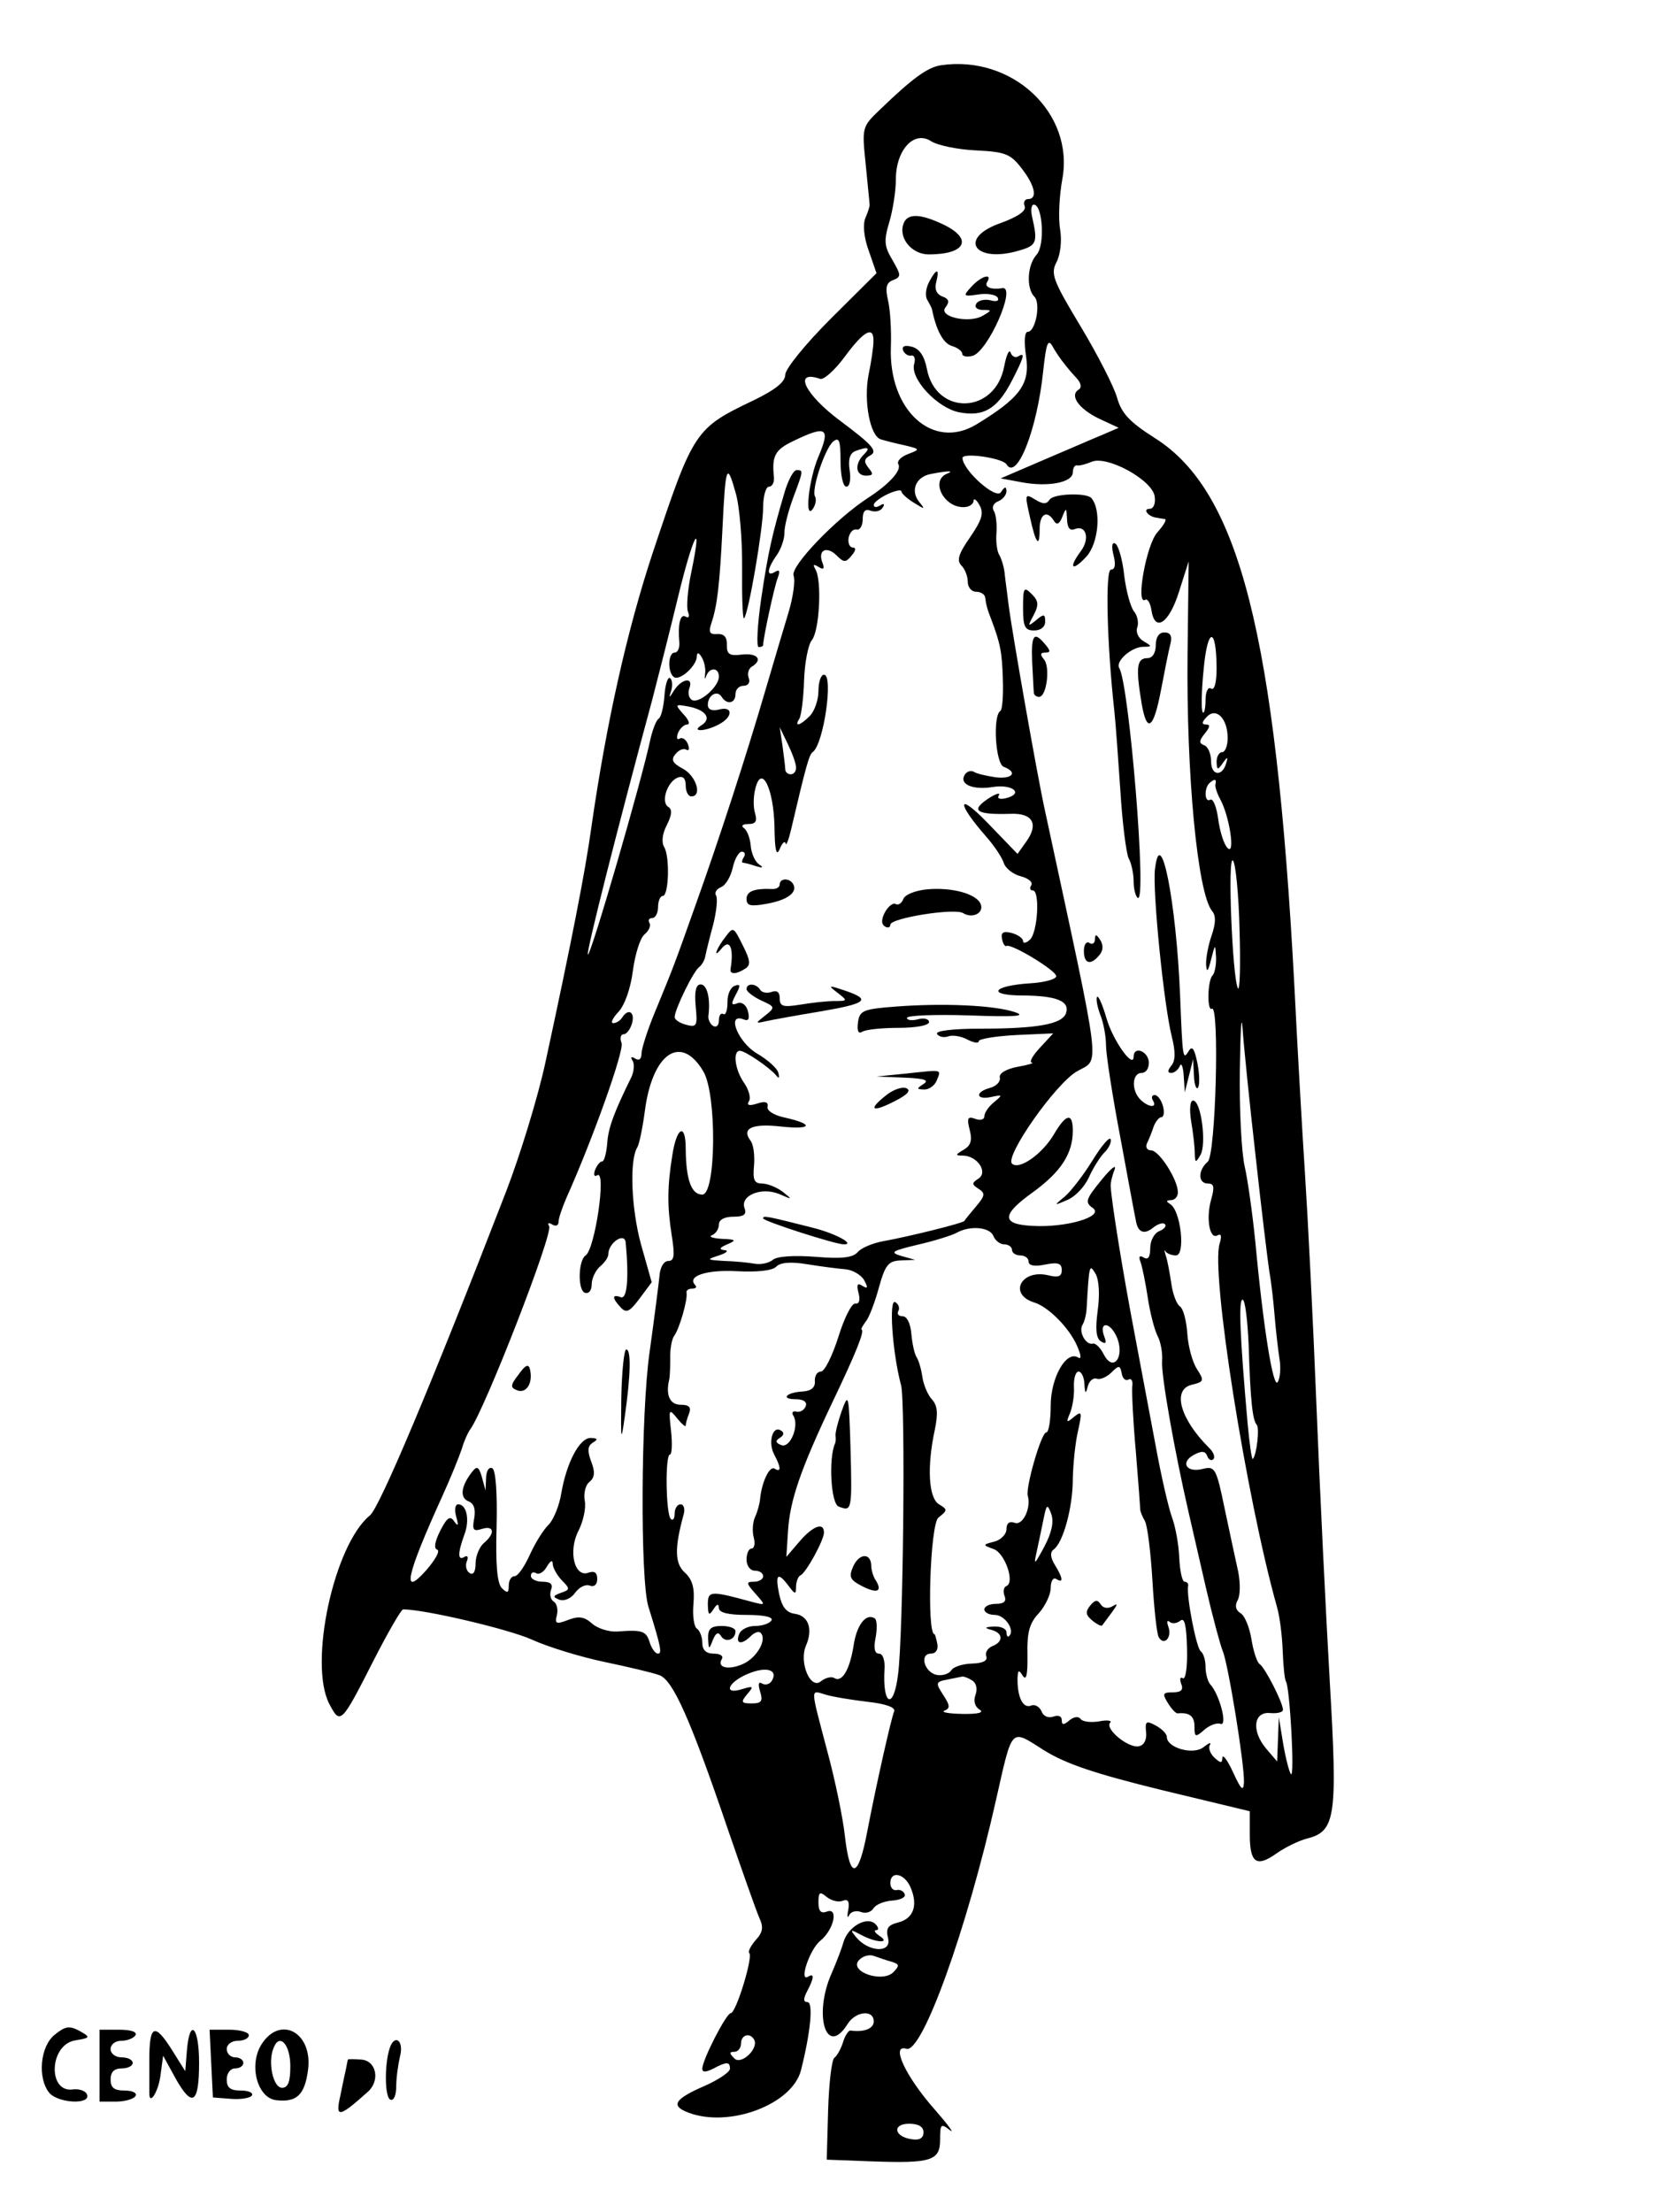<?xml version="1.0" standalone="no"?>
<!DOCTYPE svg PUBLIC "-//W3C//DTD SVG 20010904//EN"
 "http://www.w3.org/TR/2001/REC-SVG-20010904/DTD/svg10.dtd">
<svg version="1.0" xmlns="http://www.w3.org/2000/svg"
 width="300pt" height="400pt" viewBox="0 0 300 400"
 preserveAspectRatio="xMidYMid meet">
<g transform="translate(0,400) scale(0.05,-0.05)"
fill="#000000" stroke="none">
<path d="M3403 7764 c-48 -7 -104 -48 -219 -159 -67 -64 -67 -65 -53 -200 7
-74 14 -139 14 -145 1 -5 -6 -27 -15 -48 -10 -23 -6 -70 12 -119 l28 -81 -165
-164 c-91 -91 -165 -182 -165 -203 0 -26 -35 -54 -115 -93 -212 -101 -217
-110 -363 -547 -94 -283 -169 -619 -223 -995 -22 -161 -74 -425 -166 -850 -27
-126 -92 -338 -143 -470 -272 -703 -457 -1141 -492 -1170 -130 -106 -223 -535
-147 -682 40 -76 43 -73 160 157 52 102 100 185 107 185 79 0 383 -72 465
-109 59 -27 177 -63 263 -81 86 -18 175 -39 199 -48 49 -18 112 -159 249 -562
51 -148 101 -290 112 -315 16 -34 13 -53 -13 -81 -18 -21 -29 -42 -23 -47 14
-14 -48 -217 -67 -217 -16 0 -103 -169 -103 -201 0 -14 13 -13 39 0 49 26 61
26 61 0 0 -12 -40 -39 -89 -61 -113 -49 -127 -73 -61 -98 148 -56 376 30 407
154 35 139 45 246 23 246 -15 0 -15 12 -1 39 25 47 27 67 4 53 -35 -22 5 98
43 129 50 40 68 123 24 106 -21 -8 -30 2 -30 33 0 38 5 41 30 20 16 -13 42
-20 57 -14 20 8 26 -2 21 -32 -5 -24 -3 -33 3 -20 6 13 25 18 42 12 17 -7 38
-1 46 13 9 14 39 26 68 28 29 2 50 12 45 23 -4 11 -17 18 -29 15 -13 -3 -23 9
-23 25 0 46 51 36 73 -15 28 -65 11 -113 -44 -127 -39 -10 -46 -22 -37 -58 13
-54 -71 -50 -116 5 -23 28 -21 29 18 8 54 -29 110 -32 66 -3 -16 11 -21 20
-11 20 10 0 9 10 -3 22 -30 30 -100 -9 -116 -67 -7 -25 -26 -73 -41 -108 -69
-152 -21 -310 56 -187 29 47 95 54 95 10 0 -26 -35 -40 -84 -33 -7 1 -20 -18
-27 -42 -8 -25 -22 -50 -31 -56 -10 -6 -20 -92 -23 -190 l-5 -179 160 -6 c219
-8 250 2 250 79 0 56 3 59 35 34 19 -15 -6 19 -55 75 -105 119 -160 237 -102
219 57 -18 219 432 324 899 61 269 51 258 173 181 80 -50 185 -85 425 -144
l320 -77 0 -84 c0 -103 24 -120 96 -69 31 22 80 46 110 54 105 26 112 78 83
573 -14 245 -36 694 -48 996 -12 303 -31 676 -41 830 -10 154 -28 465 -39 690
-68 1266 -199 1782 -503 1975 -93 59 -122 90 -138 147 -11 39 -70 155 -132
258 -100 166 -109 190 -87 232 14 27 20 76 13 119 -7 40 -3 121 8 181 44 239
-181 450 -439 412z m128 -308 c105 -5 124 -13 164 -65 49 -63 58 -111 23 -111
-12 0 -18 -12 -12 -26 6 -17 -25 -38 -88 -61 -156 -55 -93 -147 68 -99 63 18
68 29 47 121 -6 25 -3 45 6 45 32 0 41 -147 10 -181 -34 -37 -38 -122 -8 -152
24 -24 4 -127 -24 -127 -12 0 -14 -37 -6 -89 15 -100 -22 -150 -180 -246 -157
-95 -318 51 -309 281 2 57 -2 132 -10 166 -11 48 -7 66 18 75 30 12 29 18 -2
72 -30 50 -32 70 -12 137 13 43 24 113 24 155 0 107 66 179 128 138 24 -15 97
-30 163 -33z m-372 -691 c0 -19 -8 -74 -18 -122 -18 -95 6 -221 45 -232 13 -4
51 -14 84 -21 59 -14 59 -15 14 -32 -26 -10 -41 -26 -35 -37 13 -21 -33 -72
-109 -121 -117 -76 -281 -247 -270 -281 7 -20 -2 -79 -18 -133 -16 -53 -53
-177 -82 -276 -69 -237 -172 -554 -257 -790 -74 -209 -78 -219 -146 -384 -26
-63 -47 -129 -47 -147 0 -19 -9 -26 -23 -17 -14 9 -18 5 -9 -8 7 -12 5 -38 -4
-58 -64 -130 -84 -184 -88 -241 -3 -36 -11 -65 -18 -65 -8 0 -19 -14 -26 -31
-6 -18 -3 -26 8 -19 34 21 -8 -267 -42 -290 -27 -18 -29 -125 -3 -135 14 -5
25 8 25 31 0 21 14 50 30 64 17 14 30 33 30 44 0 42 60 82 63 42 12 -130 5
-206 -18 -197 -32 12 -32 -3 0 -37 20 -22 32 -16 68 32 l44 59 -39 138 c-35
129 -42 304 -13 350 7 12 19 70 27 130 27 211 131 282 212 144 49 -83 46 -445
-4 -445 -40 0 -59 54 -60 166 0 94 -32 80 -48 -21 -19 -116 -19 -187 -3 -290
12 -75 10 -95 -12 -95 -16 0 -30 -23 -32 -55 -3 -30 -19 -155 -36 -277 -31
-218 -34 -822 -4 -918 45 -144 50 -170 35 -170 -10 0 -23 18 -30 40 -13 42
-26 47 -117 40 -31 -2 -72 11 -92 29 -27 24 -47 28 -86 13 -44 -17 -49 -14
-41 17 5 20 0 42 -11 49 -12 7 -16 26 -10 43 8 20 -2 29 -31 29 -23 0 -42 10
-42 21 0 12 8 16 19 10 10 -7 28 4 39 24 13 22 21 25 21 9 1 -15 16 -41 33
-59 30 -30 30 -34 -3 -45 -30 -11 -31 -15 -6 -25 18 -6 42 4 57 25 14 20 38
32 53 26 16 -6 27 4 27 24 0 23 -10 30 -31 23 -51 -20 -75 77 -37 151 17 33
28 82 23 108 -5 26 2 58 17 69 19 16 21 36 6 74 -14 38 -13 56 6 68 20 12 18
16 -8 17 -40 0 -87 -89 -106 -200 -7 -44 -28 -96 -46 -114 -19 -18 -49 -67
-68 -109 -19 -42 -43 -77 -55 -77 -12 0 -21 -15 -21 -34 0 -27 -5 -29 -25 -9
-17 17 -23 85 -19 222 3 120 -3 203 -15 211 -12 7 -22 -8 -23 -34 l-2 -46 -13
48 c-11 38 -18 42 -35 20 -41 -52 -46 -94 -14 -107 20 -8 27 -28 21 -62 -8
-42 -3 -48 28 -38 44 14 49 -16 7 -51 -16 -14 -30 -47 -30 -74 0 -29 -8 -43
-21 -35 -12 7 -17 26 -11 42 7 16 3 24 -8 17 -25 -16 -25 13 -1 79 21 54 9
111 -22 111 -11 0 -14 -20 -7 -45 9 -32 7 -37 -7 -17 -15 22 -26 15 -51 -34
-19 -38 -24 -63 -11 -68 12 -4 -7 -37 -40 -75 -90 -101 -72 -19 59 269 30 66
61 143 70 170 8 28 22 59 30 70 52 69 302 711 286 736 -7 11 -2 14 11 6 13 -8
23 -4 23 9 0 13 13 51 28 86 96 214 210 534 200 561 -7 18 -3 32 8 32 10 0 24
18 30 40 11 41 -14 55 -36 20 -7 -11 -21 -20 -32 -20 -11 0 -2 19 19 41 23 25
44 86 52 149 8 59 26 118 42 131 16 13 24 32 18 41 -6 10 -2 18 10 18 11 0 21
18 21 40 0 22 8 40 17 40 22 0 26 143 5 177 -10 17 -7 48 10 80 18 36 20 56 5
65 -28 17 -4 91 34 106 19 7 29 -2 29 -29 0 -21 9 -39 20 -39 41 0 18 74 -30
100 -38 20 -44 33 -27 53 12 15 29 22 39 16 10 -6 12 3 6 20 -7 17 -20 26 -30
20 -10 -6 -12 3 -6 20 7 17 22 31 33 31 12 0 6 17 -13 37 -32 36 -31 37 18 28
62 -12 85 -43 48 -67 -42 -26 14 -24 63 3 51 27 50 67 -1 53 -25 -6 -40 0 -40
17 0 35 34 55 50 29 19 -30 50 -24 50 10 0 17 13 30 29 30 17 0 25 12 19 28
-6 15 -1 34 11 41 41 25 21 50 -35 44 -46 -6 -56 1 -55 35 1 28 -11 41 -35 39
-28 -2 -32 7 -21 40 21 62 30 140 40 343 11 228 16 240 47 130 15 -49 25 -174
24 -277 -1 -103 2 -184 7 -179 16 16 69 325 69 401 0 41 10 75 21 75 12 0 20
16 18 35 -8 77 4 99 72 131 118 57 133 47 90 -55 -37 -85 -53 -242 -19 -188 8
14 11 32 6 41 -15 23 35 173 65 199 22 18 27 4 27 -71 0 -51 9 -92 21 -92 12
0 17 25 12 59 -6 39 0 62 21 70 46 17 56 13 30 -13 -34 -34 -30 -76 8 -76 26
0 28 6 9 28 -18 23 -16 33 8 46 26 15 4 39 -110 124 -129 96 -172 186 -73 152
13 -5 54 32 90 81 69 94 105 112 103 54z m690 -80 c11 -15 32 -39 46 -54 15
-17 18 -33 6 -40 -34 -21 1 -70 74 -105 l71 -33 -58 -25 c-32 -13 -128 -55
-213 -91 l-156 -67 76 -14 c96 -18 185 -1 185 36 0 15 7 27 15 25 8 -2 32 4
53 13 56 24 220 -66 228 -125 4 -26 -4 -45 -18 -45 -27 0 -6 -28 24 -32 10 -2
24 -4 31 -5 8 -2 -5 -23 -27 -48 -40 -43 -80 -266 -44 -244 8 5 18 -11 22 -36
12 -84 64 -50 100 65 l35 110 -4 -330 c-5 -440 36 -871 89 -935 14 -16 13 -44
-2 -88 -12 -34 -21 -82 -20 -105 2 -31 7 -26 18 18 15 58 15 58 18 8 1 -28 -5
-58 -13 -66 -18 -18 -20 -131 -2 -120 28 17 14 -529 -15 -553 -36 -31 -36 -79
1 -79 22 0 24 -13 11 -59 -19 -68 -5 -146 24 -128 13 7 15 -4 7 -30 -33 -103
96 -917 207 -1313 10 -33 19 -104 21 -159 2 -54 7 -105 12 -112 14 -23 32
-348 18 -335 -6 7 -19 56 -28 109 l-16 97 -3 -80 -3 -80 -41 48 c-53 64 -44
134 17 127 25 -2 45 3 45 12 0 25 -64 151 -84 165 -10 6 -23 47 -30 90 -7 43
-24 85 -39 94 -18 11 -22 27 -11 47 10 17 10 63 2 104 -9 40 -31 143 -49 228
-30 146 -35 154 -79 143 -59 -15 -83 23 -32 51 28 15 41 14 48 -4 5 -14 15
-19 22 -12 8 7 1 26 -16 42 -104 104 -133 209 -63 227 46 11 47 15 20 57 -16
24 -32 82 -35 129 -3 46 -15 91 -27 98 -12 8 -26 46 -31 84 -6 39 -14 84 -20
100 -5 17 -6 23 -1 15 5 -8 22 -15 38 -15 35 0 18 160 -20 185 -17 11 -16 14
2 15 14 0 25 13 25 28 0 46 -68 152 -97 152 -14 0 -21 11 -15 25 7 14 18 41
24 60 7 19 20 35 28 35 9 0 12 18 6 40 -6 22 -19 40 -30 40 -10 0 -13 -9 -6
-20 17 -28 -17 -25 -46 4 -33 33 -30 96 5 96 16 0 27 17 26 40 -4 40 -55 58
-55 19 0 -47 -75 58 -98 138 -14 48 -29 83 -34 78 -5 -5 0 -34 11 -64 12 -29
21 -79 21 -111 0 -32 23 -182 52 -334 28 -152 53 -287 56 -300 7 -43 30 -52
62 -26 17 14 37 20 43 13 7 -6 -2 -18 -20 -25 -18 -7 -33 -34 -33 -61 0 -33
-8 -44 -23 -35 -16 10 -20 4 -12 -16 6 -17 18 -75 26 -128 8 -54 24 -116 35
-138 12 -22 19 -63 17 -91 -5 -46 45 -328 96 -549 10 -44 38 -165 62 -270 24
-104 52 -208 61 -230 20 -47 79 -410 77 -475 -2 -35 -10 -28 -39 35 -20 44
-38 68 -39 54 -1 -21 -6 -21 -29 0 -15 14 -23 35 -16 46 6 11 -4 7 -23 -8 -37
-30 -133 -3 -133 37 0 11 -18 29 -40 41 -35 19 -39 15 -35 -24 3 -27 -7 -47
-26 -51 -38 -8 -124 63 -104 85 8 8 -10 11 -40 5 -31 -5 -61 -1 -67 9 -7 10
-24 8 -40 -5 -21 -18 -28 -18 -28 1 0 14 -13 19 -31 12 -18 -6 -36 2 -42 19
-7 17 -24 27 -38 21 -29 -11 -49 29 -49 95 1 34 4 37 19 13 13 -20 18 4 17 76
-2 81 7 114 41 150 23 26 43 67 43 91 0 25 9 40 20 33 27 -17 25 2 -5 51 -16
26 -18 45 -5 55 35 24 70 153 70 255 1 55 9 133 19 175 15 68 14 73 -15 50
-27 -23 -29 -21 -14 14 9 22 16 65 14 95 -1 30 6 55 17 55 10 0 20 -20 21 -45
2 -36 5 -37 12 -9 5 20 20 33 33 28 12 -4 36 6 53 23 27 27 31 26 37 -4 3 -18
14 -28 24 -22 11 6 17 -5 14 -25 -2 -20 3 -126 13 -236 9 -110 16 -204 16
-210 0 -5 7 -24 17 -41 9 -17 21 -114 27 -216 6 -102 16 -194 23 -204 19 -32
48 -1 35 37 -7 19 -5 27 4 19 9 -8 26 -6 39 4 15 13 22 -16 24 -100 2 -66 -5
-114 -15 -108 -10 6 -12 -3 -6 -20 9 -22 0 -31 -30 -31 -37 0 -39 -5 -18 -39
13 -21 29 -38 35 -37 43 4 61 -10 61 -47 0 -39 3 -41 35 -13 19 17 46 27 59
22 27 -10 -3 106 -37 143 -9 10 -17 39 -17 64 0 24 -8 49 -17 55 -16 10 -53
202 -46 237 2 8 -4 15 -13 15 -8 0 -17 39 -19 87 -2 48 -14 113 -26 145 -12
32 -39 148 -59 258 -21 110 -56 299 -79 420 -37 193 -81 461 -84 520 -1 11 5
38 14 60 8 22 -13 5 -48 -38 -57 -70 -60 -80 -30 -101 41 -31 -100 -72 -222
-64 -110 6 -109 40 4 121 102 74 145 140 145 223 0 66 -24 62 -67 -11 -43 -74
-128 -133 -153 -108 -26 27 156 287 234 333 85 50 95 -31 -115 945 -28 127
-117 635 -131 740 -5 44 -13 98 -15 121 -3 23 -12 51 -20 64 -7 12 -12 48 -9
79 2 32 -2 67 -10 79 -8 13 0 28 16 34 17 7 30 23 30 37 -1 18 -6 17 -20 -4
-17 -28 -136 77 -139 123 -2 22 144 1 159 -22 37 -62 111 124 133 338 11 100
17 118 34 88 11 -20 30 -48 42 -62z m-424 -398 c-61 -25 -12 -122 60 -121 19
0 35 10 36 22 0 12 10 6 21 -14 17 -29 10 -53 -33 -116 -42 -60 -50 -85 -32
-103 13 -13 23 -39 23 -59 0 -20 14 -36 30 -36 17 0 31 -9 33 -20 3 -25 7 -42
22 -80 33 -87 39 -119 42 -217 2 -59 -2 -110 -9 -114 -28 -17 -18 -190 12
-202 52 -20 32 -45 -29 -38 -33 5 -69 13 -79 20 -11 6 -26 1 -33 -11 -21 -34
29 -56 102 -44 70 11 113 -23 49 -40 -23 -6 -35 -2 -28 9 7 11 -7 8 -30 -6
-76 -48 -55 -64 74 -60 79 3 101 -37 56 -100 l-32 -45 -110 114 c-110 113
-111 71 -2 -53 28 -32 56 -74 62 -93 6 -20 34 -42 62 -49 27 -7 44 -21 38 -32
-7 -10 -5 -19 5 -19 27 0 18 -152 -10 -178 -14 -13 -25 -15 -25 -5 0 10 -19
23 -41 29 -30 8 -40 2 -35 -21 3 -18 11 -29 16 -26 17 10 179 -88 180 -109 0
-11 -42 -23 -95 -26 -138 -9 -157 -44 -24 -44 121 -1 170 -21 154 -65 -15 -39
-105 -55 -309 -55 -102 0 -164 -8 -157 -19 7 -11 25 -14 40 -9 15 6 47 1 69
-11 23 -12 42 -15 42 -6 0 8 61 18 135 22 l134 6 -48 -52 c-26 -28 -40 -52
-29 -54 10 -1 -13 -8 -52 -15 -42 -8 -68 -24 -64 -39 3 -15 -13 -31 -35 -37
-56 -15 -52 -45 4 -33 42 9 42 8 10 -19 -19 -15 -35 -38 -35 -51 0 -12 -15
-16 -33 -9 -27 10 -31 3 -20 -40 10 -38 4 -57 -22 -72 -31 -18 -31 -21 -2 -21
52 -1 91 -60 56 -83 -25 -16 -25 -21 0 -37 25 -16 24 -25 -10 -65 -21 -25 -40
-48 -41 -51 -3 -8 -202 -57 -291 -73 -40 -7 -83 -25 -95 -40 -17 -20 -58 -25
-152 -17 -79 6 -140 2 -155 -11 -15 -12 -44 -18 -66 -14 -21 4 -70 9 -109 10
-65 4 -66 5 -20 20 28 9 37 18 20 19 -21 3 -18 9 10 21 35 15 32 18 -20 20
-33 2 -49 8 -35 13 14 6 25 23 25 39 0 17 20 28 52 28 38 0 49 8 41 30 -18 46
60 79 125 52 49 -21 49 -21 13 8 -21 16 -55 30 -75 30 -28 0 -34 13 -29 65 3
36 -2 76 -12 89 -35 46 5 64 111 52 112 -12 119 9 10 33 -37 8 -64 25 -60 39
3 17 -9 21 -38 11 -29 -9 -39 -6 -29 9 7 12 -1 42 -18 66 -33 47 -42 116 -15
116 19 0 108 -61 131 -89 10 -13 13 -10 8 9 -4 17 -39 48 -77 70 -68 40 -112
147 -50 124 19 -8 24 0 17 29 -6 23 -22 35 -38 29 -23 -9 -24 -3 -6 31 18 33
17 40 -4 32 -15 -5 -27 -32 -26 -60 0 -29 -7 -48 -15 -42 -9 5 -16 -5 -16 -23
0 -18 -9 -27 -21 -20 -11 7 -19 24 -17 37 8 63 -5 113 -28 113 -17 0 -23 -24
-18 -79 7 -71 4 -77 -34 -67 -23 6 -42 18 -42 28 0 27 68 167 89 181 10 8 20
26 22 40 3 15 15 65 28 112 12 47 17 95 11 106 -7 10 1 24 18 31 16 6 35 38
42 70 7 32 22 58 33 58 11 0 14 -9 7 -20 -7 -11 -8 -20 -3 -20 5 0 26 -5 46
-12 27 -8 30 -6 11 7 -14 10 -27 40 -29 67 -2 26 -13 55 -24 63 -12 8 -6 15
15 15 27 0 33 10 25 38 -7 21 -7 62 1 91 22 89 66 0 69 -139 1 -86 7 -109 19
-80 9 22 19 31 21 20 2 -11 11 12 20 50 53 226 65 271 78 280 40 28 76 280 41
280 -11 0 -20 -26 -20 -59 0 -32 -14 -72 -31 -90 -36 -36 -58 -41 -38 -10 7
12 15 74 17 138 2 64 15 130 28 146 28 34 37 217 13 256 -10 18 -7 20 11 9 19
-12 23 -7 14 16 -17 45 16 61 52 25 26 -26 33 -26 54 0 15 17 17 29 4 29 -11
0 -18 16 -15 35 4 19 16 33 29 30 12 -3 22 14 22 37 0 29 9 39 29 31 17 -6 36
-1 43 11 9 13 5 17 -9 8 -13 -8 -23 -7 -23 2 0 9 23 26 50 39 28 13 50 17 50
10 0 -7 20 -26 45 -41 40 -25 42 -25 20 2 -34 41 -13 92 42 102 62 12 87 12
58 1z m-925 -357 c-13 -62 -18 -126 -12 -142 7 -17 3 -25 -8 -18 -20 12 -29
-27 -23 -95 1 -19 -6 -35 -17 -35 -25 0 -26 -74 -2 -89 22 -13 82 42 82 75 1
16 7 15 18 -3 9 -15 15 -42 12 -60 -2 -18 0 -22 4 -8 12 33 46 32 46 -2 0 -37
-73 -100 -98 -84 -11 7 -15 25 -9 42 16 41 -26 36 -54 -6 -20 -32 -21 -32 -11
-1 5 19 3 39 -5 44 -8 5 -17 -23 -20 -64 -3 -40 -12 -78 -21 -83 -9 -6 -21
-38 -29 -71 -32 -153 -218 -792 -227 -782 -7 6 108 460 233 922 20 77 62 242
92 366 55 229 92 300 49 94z m1900 -346 c0 -53 -8 -82 -20 -74 -11 7 -20 -11
-20 -42 0 -30 -5 -50 -10 -44 -6 5 -5 75 3 154 14 155 46 158 47 6z m40 -253
c0 -28 -9 -51 -20 -51 -11 0 -20 -16 -20 -35 1 -30 4 -31 22 -5 17 24 20 25
13 1 -14 -51 -55 -47 -55 6 0 27 -11 53 -25 58 -19 7 -19 16 2 42 19 23 21 33
5 33 -17 0 -16 8 2 27 34 37 76 -5 76 -76z m-1561 -106 c1 -14 -8 -25 -19 -25
-11 0 -20 8 -20 18 0 9 -5 47 -10 85 l-10 67 29 -60 c16 -33 30 -71 30 -85z
m1517 -60 c-3 -8 5 -33 17 -55 34 -62 55 -205 27 -177 -13 12 -28 59 -34 104
-6 45 -19 77 -29 71 -20 -12 -23 39 -4 59 18 17 28 17 23 -2z m87 -529 c4
-128 1 -223 -6 -210 -20 39 -38 483 -18 462 10 -10 21 -123 24 -252z m58 -816
c21 -192 44 -381 50 -420 7 -38 15 -110 19 -160 4 -49 12 -118 17 -151 6 -34
3 -73 -6 -87 -16 -26 -52 195 -81 508 -10 99 -27 221 -38 270 -12 50 -20 207
-18 350 2 143 6 211 10 150 4 -60 25 -267 47 -460z m-948 -290 c6 -16 24 -30
39 -30 15 0 28 -9 28 -20 0 -11 14 -20 30 -20 17 0 30 -10 30 -22 0 -15 22
-19 60 -11 46 9 60 5 60 -20 0 -23 -12 -28 -48 -19 -98 24 -147 -68 -52 -98
52 -16 126 -91 155 -156 15 -34 17 -51 4 -43 -43 26 -99 -73 -99 -174 0 -53
-7 -97 -16 -97 -18 0 -75 -198 -67 -229 13 -44 -18 -109 -47 -98 -19 7 -30 -1
-30 -23 0 -18 -20 -39 -44 -45 -43 -11 -43 -12 -2 -27 41 -15 78 -123 45 -134
-9 -4 -12 -20 -6 -35 8 -20 -2 -29 -31 -29 -23 0 -42 -9 -42 -20 0 -11 17 -20
38 -20 36 0 74 -55 52 -76 -5 -6 -10 0 -10 13 0 13 -20 22 -45 21 -34 -2 -36
-5 -10 -12 43 -11 45 -43 4 -59 -17 -7 -27 -23 -22 -37 6 -15 -12 -25 -52 -26
-34 -1 -68 -12 -75 -25 -8 -12 -32 -20 -52 -16 -45 9 -64 77 -21 77 17 0 27
14 23 35 -4 19 -8 35 -10 35 -29 0 -16 398 14 422 33 26 34 29 2 48 -38 23
-44 136 -15 270 12 59 10 87 -11 110 -15 16 -30 53 -34 80 -4 28 -13 60 -21
72 -8 12 -16 51 -19 85 -3 37 -16 63 -31 63 -15 0 -22 8 -16 19 6 10 1 25 -11
32 -24 15 -11 -181 21 -301 16 -64 8 -901 -11 -1045 -16 -131 -57 -114 -49 20
2 31 -6 55 -20 55 -16 0 -20 20 -12 59 6 33 5 64 -4 69 -31 19 -65 -24 -76
-100 -14 -87 -42 -134 -70 -116 -10 6 -32 1 -48 -12 -38 -32 -80 69 -54 129
26 60 9 108 -40 115 -31 4 -47 25 -57 71 -15 73 -5 82 34 30 24 -32 27 -32 27
-2 1 19 8 37 16 40 20 9 85 127 85 155 0 39 -40 24 -89 -33 l-47 -55 6 94 c7
111 46 224 161 466 86 180 117 258 105 262 -3 1 4 14 16 30 12 15 33 71 47
123 23 82 34 95 79 97 l52 2 -50 14 c-43 13 -36 18 60 41 61 14 124 34 140 43
48 27 120 21 133 -12z m-536 -120 c26 -2 57 -20 68 -39 15 -28 14 -33 -6 -21
-18 12 -22 5 -14 -26 7 -26 2 -41 -12 -38 -12 2 -40 -52 -61 -121 -22 -69 -50
-125 -63 -125 -14 0 -23 -16 -22 -35 2 -22 -13 -35 -43 -37 -60 -3 -83 -28
-26 -28 28 0 42 -10 36 -25 -5 -14 -20 -23 -33 -20 -13 4 -19 -3 -12 -14 23
-36 -11 -119 -43 -107 -21 8 -23 16 -6 26 16 10 17 20 4 27 -30 19 -47 -44
-24 -87 25 -47 26 -66 1 -51 -18 11 -46 -49 -52 -109 -1 -16 -9 -46 -18 -65
-9 -20 -11 -53 -5 -75 6 -22 2 -40 -8 -40 -10 0 -18 -18 -18 -40 0 -22 13 -40
30 -40 17 0 30 -9 30 -20 0 -11 -15 -20 -33 -20 -29 0 -29 -5 5 -43 38 -43 38
-43 -12 -30 -150 41 -160 41 -160 -9 1 -39 4 -42 20 -18 13 20 19 22 20 5 0
-17 34 -25 101 -25 63 0 97 -8 89 -20 -7 -11 -33 -20 -59 -20 -26 0 -52 -13
-58 -30 -14 -36 10 -39 43 -6 13 13 29 18 35 11 24 -24 -13 -89 -63 -112 -53
-24 -97 -14 -77 18 6 11 -7 19 -30 19 -27 0 -41 13 -41 39 0 21 -9 44 -19 51
-11 6 -17 47 -13 90 5 58 -4 88 -31 113 -37 33 -38 89 -4 212 5 19 0 35 -12
35 -11 0 -21 -15 -21 -33 0 -19 -6 -27 -14 -20 -18 18 -21 233 -3 233 7 0 9
38 4 85 -9 80 -8 83 22 46 17 -21 31 -33 31 -26 0 6 5 26 12 43 9 23 0 32 -30
32 -39 0 -55 34 -42 90 3 11 4 47 4 79 -1 33 6 69 14 80 19 24 50 133 45 156
-2 8 7 15 20 15 13 0 18 5 12 12 -33 33 39 57 150 51 73 -4 128 2 142 16 15
16 53 19 113 9 50 -8 111 -16 137 -18z m913 -149 c-9 -68 -6 -101 12 -112 17
-11 21 -6 12 17 -21 55 19 56 44 1 32 -71 -11 -133 -46 -65 -12 24 -30 42 -40
39 -25 -6 -52 43 -37 68 7 11 14 38 15 60 9 159 10 162 32 125 13 -22 16 -76
8 -133z m546 -126 c6 -199 14 -271 29 -287 11 -11 0 -110 -14 -124 -4 -3 -12
55 -19 130 -28 318 -33 446 -18 446 9 0 18 -74 22 -165z m-739 -728 c-36 -67
-39 -69 -28 -20 7 32 18 85 25 119 11 55 14 57 28 19 10 -28 2 -67 -25 -118z
m-986 -486 c-8 -12 -23 -16 -35 -9 -13 8 -15 -2 -7 -29 11 -35 5 -43 -30 -43
-38 0 -41 4 -17 33 25 29 23 31 -17 19 -71 -23 -54 24 20 55 66 28 111 15 86
-26z m725 2 c15 -9 20 -31 12 -52 -8 -21 -3 -42 14 -53 19 -11 -3 -17 -62 -16
-49 1 -78 6 -64 12 21 8 20 19 -5 57 -28 43 -27 47 14 55 25 5 50 10 55 11 6
1 22 -5 36 -14z m-380 -77 c65 -7 103 -20 98 -34 -12 -30 -66 -271 -98 -438
-32 -168 -62 -173 -80 -16 -7 66 -36 207 -65 313 -61 232 -61 217 -6 201 25
-8 93 -19 151 -26z m88 -940 c29 -9 30 -14 7 -38 -40 -40 -161 2 -125 43 13
15 38 22 54 16 17 -6 45 -16 64 -21z m-497 -281 c19 -32 -46 -94 -71 -69 -19
19 -19 24 0 24 13 0 24 14 24 30 0 31 31 41 47 15z m613 -336 c0 -21 -15 -30
-43 -25 -64 9 -71 56 -9 56 34 0 52 -11 52 -31z"/>
<path d="M3268 7192 c-20 -52 29 -112 91 -112 134 0 161 56 53 108 -84 40
-130 41 -144 4z"/>
<path d="M3360 6980 c-12 -23 -15 -52 -6 -65 8 -14 16 -29 17 -35 15 -74 40
-121 71 -131 21 -6 38 -19 38 -28 0 -10 17 -13 37 -8 56 15 161 253 108 245
-40 -7 -66 4 -55 22 21 34 -22 22 -57 -17 -31 -34 -30 -36 25 -28 31 5 63 0
70 -11 7 -12 -4 -16 -26 -10 -20 5 -44 0 -51 -12 -8 -13 2 -22 23 -23 34 0 34
-1 0 -21 -50 -29 -163 -3 -134 31 15 20 12 30 -12 39 -21 8 -29 27 -22 52 13
51 1 51 -26 0z"/>
<path d="M3266 6733 c5 -12 18 -21 29 -19 12 3 17 -12 11 -31 -14 -54 85 -159
163 -174 88 -17 137 12 189 111 46 89 51 108 24 91 -10 -6 -22 0 -27 14 -5 14
-15 -8 -23 -49 -32 -175 -248 -181 -280 -9 -9 46 -27 72 -54 79 -26 7 -37 2
-32 -13z"/>
<path d="M2839 6225 c-48 -163 -61 -222 -86 -390 -14 -96 -18 -175 -9 -175 9
0 16 3 16 7 0 25 40 210 52 241 10 27 8 34 -9 24 -32 -20 -29 11 6 60 16 23
28 59 28 80 -1 21 13 77 31 126 38 102 38 102 13 102 -11 0 -29 -34 -42 -75z"/>
<path d="M2247 2945 c-2 -159 -1 -165 13 -65 21 148 23 240 5 240 -8 0 -16
-79 -18 -175z"/>
<path d="M1876 3030 c-31 -40 -31 -48 -5 -58 33 -12 57 27 46 75 -5 22 -16 18
-41 -17z"/>
<path d="M3724 6134 c22 -101 36 -119 36 -47 0 55 27 70 52 29 10 -16 20 -11
30 15 14 35 15 34 17 -8 1 -32 10 -44 29 -36 41 15 54 -36 21 -80 -46 -62 -32
-76 20 -20 44 48 55 169 18 212 -18 20 -138 16 -151 -6 -11 -17 -24 -17 -53 1
-36 22 -37 19 -19 -60z"/>
<path d="M4027 5993 c9 -34 6 -53 -9 -53 -21 0 -15 -265 12 -510 5 -44 14
-174 22 -290 7 -115 21 -225 30 -244 10 -18 18 -56 18 -84 0 -27 7 -54 15 -59
34 -21 -31 771 -67 831 -15 24 43 76 86 77 33 0 33 2 2 20 -19 11 -29 33 -23
50 6 16 1 42 -11 57 -13 15 -29 74 -36 130 -6 57 -21 109 -32 116 -12 7 -15
-8 -7 -41z"/>
<path d="M3700 5801 c0 -68 7 -81 40 -81 24 0 40 13 40 32 0 28 -5 29 -33 5
-30 -24 -31 -23 -9 18 20 38 18 52 -7 77 -28 28 -31 23 -31 -51z"/>
<path d="M4180 5667 c0 -28 -12 -47 -30 -47 -39 0 -43 -33 -21 -165 19 -109
43 -92 70 50 13 69 28 144 34 167 7 28 0 41 -22 41 -19 0 -31 -17 -31 -46z"/>
<path d="M3733 5605 c3 -52 5 -102 6 -110 0 -8 9 -15 19 -15 27 0 41 107 18
135 -15 18 -14 25 4 25 20 0 20 6 0 30 -41 49 -51 35 -47 -65z"/>
<path d="M4177 4856 c-9 -78 32 -490 61 -605 14 -55 13 -88 -2 -105 -14 -18
-14 -26 0 -26 11 0 25 11 31 25 5 14 12 -2 14 -35 l4 -60 15 60 15 60 3 -58
c1 -32 8 -53 14 -46 7 7 7 46 -1 87 -11 55 -19 67 -32 46 -21 -34 -22 -29 -31
201 -14 340 -71 628 -91 456z"/>
<path d="M3960 4604 c0 -15 -9 -21 -20 -14 -11 7 -20 -6 -20 -29 0 -47 25 -53
56 -15 14 16 15 36 3 55 -14 21 -18 22 -19 3z"/>
<path d="M4308 3945 c7 -41 13 -93 13 -115 1 -36 3 -37 21 -6 22 40 2 196 -27
196 -11 0 -14 -31 -7 -75z"/>
<path d="M3952 3805 c-32 -52 -77 -111 -100 -131 -42 -35 -42 -35 9 -13 28 12
62 48 77 81 14 32 39 72 55 89 17 16 27 38 24 49 -4 11 -33 -23 -65 -75z"/>
<path d="M3943 2194 c-18 -22 -17 -34 7 -54 17 -14 33 -22 36 -18 3 4 19 25
35 47 22 30 23 35 2 22 -16 -9 -33 -7 -42 7 -11 18 -21 17 -38 -4z"/>
<path d="M2820 4802 c0 -10 -11 -17 -25 -17 -67 3 -95 -8 -95 -36 0 -25 15
-28 75 -17 75 14 111 42 93 72 -14 22 -48 20 -48 -2z"/>
<path d="M3354 4784 c-43 -4 -81 -19 -87 -35 -6 -16 -19 -24 -28 -18 -9 5 -26
-8 -38 -29 -14 -26 -14 -44 -1 -52 11 -7 20 -4 20 6 0 24 232 61 263 42 34
-21 76 0 64 32 -14 37 -102 62 -193 54z"/>
<path d="M2626 4615 c-35 -44 -50 -86 -17 -46 30 38 46 4 33 -74 -3 -19 21
-19 53 2 20 12 19 29 -6 79 -36 73 -37 73 -63 39z"/>
<path d="M2700 4423 c0 -9 24 -27 53 -41 51 -23 51 -25 15 -54 -37 -29 -37
-30 2 -21 22 5 110 21 195 35 170 29 188 43 90 76 -59 20 -62 19 -26 -8 37
-29 37 -30 -10 -30 -27 0 -83 -6 -124 -13 -63 -10 -75 -7 -75 23 0 22 -10 30
-29 23 -17 -6 -35 -3 -42 8 -14 23 -49 25 -49 2z"/>
<path d="M3240 4360 c-118 -9 -131 -14 -137 -57 -4 -31 1 -43 16 -34 12 8 71
14 131 14 63 0 110 9 110 21 0 11 -18 16 -40 10 -22 -6 -40 -3 -40 5 0 9 101
13 225 9 167 -6 210 -3 165 12 -75 25 -259 33 -430 20z"/>
<path d="M3280 4118 l-110 -11 100 -4 c73 -3 92 -9 70 -23 -26 -17 -26 -19 3
-20 18 0 38 15 45 33 16 41 23 39 -108 25z"/>
<path d="M3202 4037 c-65 -52 -47 -61 36 -18 45 23 58 38 39 46 -16 6 -50 -7
-75 -28z"/>
<path d="M2760 3594 c0 -10 261 -94 292 -94 43 0 -32 40 -112 60 -170 43 -180
45 -180 34z"/>
<path d="M3044 2897 c-14 -40 -24 -80 -22 -90 1 -9 1 -21 -2 -27 -24 -54 -15
-218 13 -228 48 -19 49 -15 43 210 -6 197 -7 204 -32 135z"/>
<path d="M3086 2336 c-17 -38 -12 -49 30 -71 56 -29 76 -21 52 19 -10 14 -17
39 -17 54 -1 47 -43 46 -65 -2z"/>
<path d="M2561 2075 c2 -41 3 -42 17 -6 11 27 20 31 30 14 16 -25 52 -13 52
18 0 11 -22 19 -50 19 -39 0 -50 -10 -49 -45z"/>
<path d="M198 642 c-53 -42 -63 -157 -20 -210 32 -38 150 -44 137 -7 -5 14
-28 22 -51 19 -92 -13 -86 160 6 177 58 10 59 11 17 35 -36 19 -51 17 -89 -14z"/>
<path d="M360 530 l0 -130 59 0 c32 0 64 9 71 20 7 11 -10 20 -39 20 -38 0
-51 10 -51 40 0 27 13 40 40 40 22 0 40 9 40 20 0 11 -18 20 -40 20 -22 0 -40
13 -40 30 0 17 17 30 39 30 21 0 44 9 51 20 7 12 -16 20 -59 20 l-71 0 0 -130z"/>
<path d="M540 550 c0 -60 0 -114 0 -120 0 -45 32 4 40 62 l10 74 46 -84 c60
-106 84 -89 84 59 0 130 -34 164 -44 44 l-6 -75 -47 75 c-64 102 -83 94 -83
-35z"/>
<path d="M764 537 l6 -122 65 -5 c36 -3 70 3 76 12 6 10 -12 18 -40 18 -38 0
-51 10 -51 40 0 22 13 40 30 40 17 0 30 9 30 20 0 11 -13 20 -30 20 -16 0 -30
14 -30 30 0 17 18 30 40 30 22 0 40 9 40 20 0 11 -32 20 -71 20 l-71 0 6 -123z"/>
<path d="M947 609 c-49 -75 -17 -197 53 -204 73 -8 102 19 114 109 18 134 -98
200 -167 95z m103 -81 c0 -56 -8 -78 -30 -78 -32 0 -52 91 -31 143 21 57 61
15 61 -65z"/>
<path d="M1410 595 c-20 -57 -19 -181 2 -188 12 -5 21 16 21 48 0 31 7 80 14
110 14 55 -19 81 -37 30z"/>
<path d="M1258 552 c0 -1 -4 -17 -7 -35 -4 -17 -13 -60 -20 -95 -19 -83 -6
-81 101 15 44 41 28 113 -27 115 -25 2 -46 2 -47 0z"/>
</g>
</svg>
